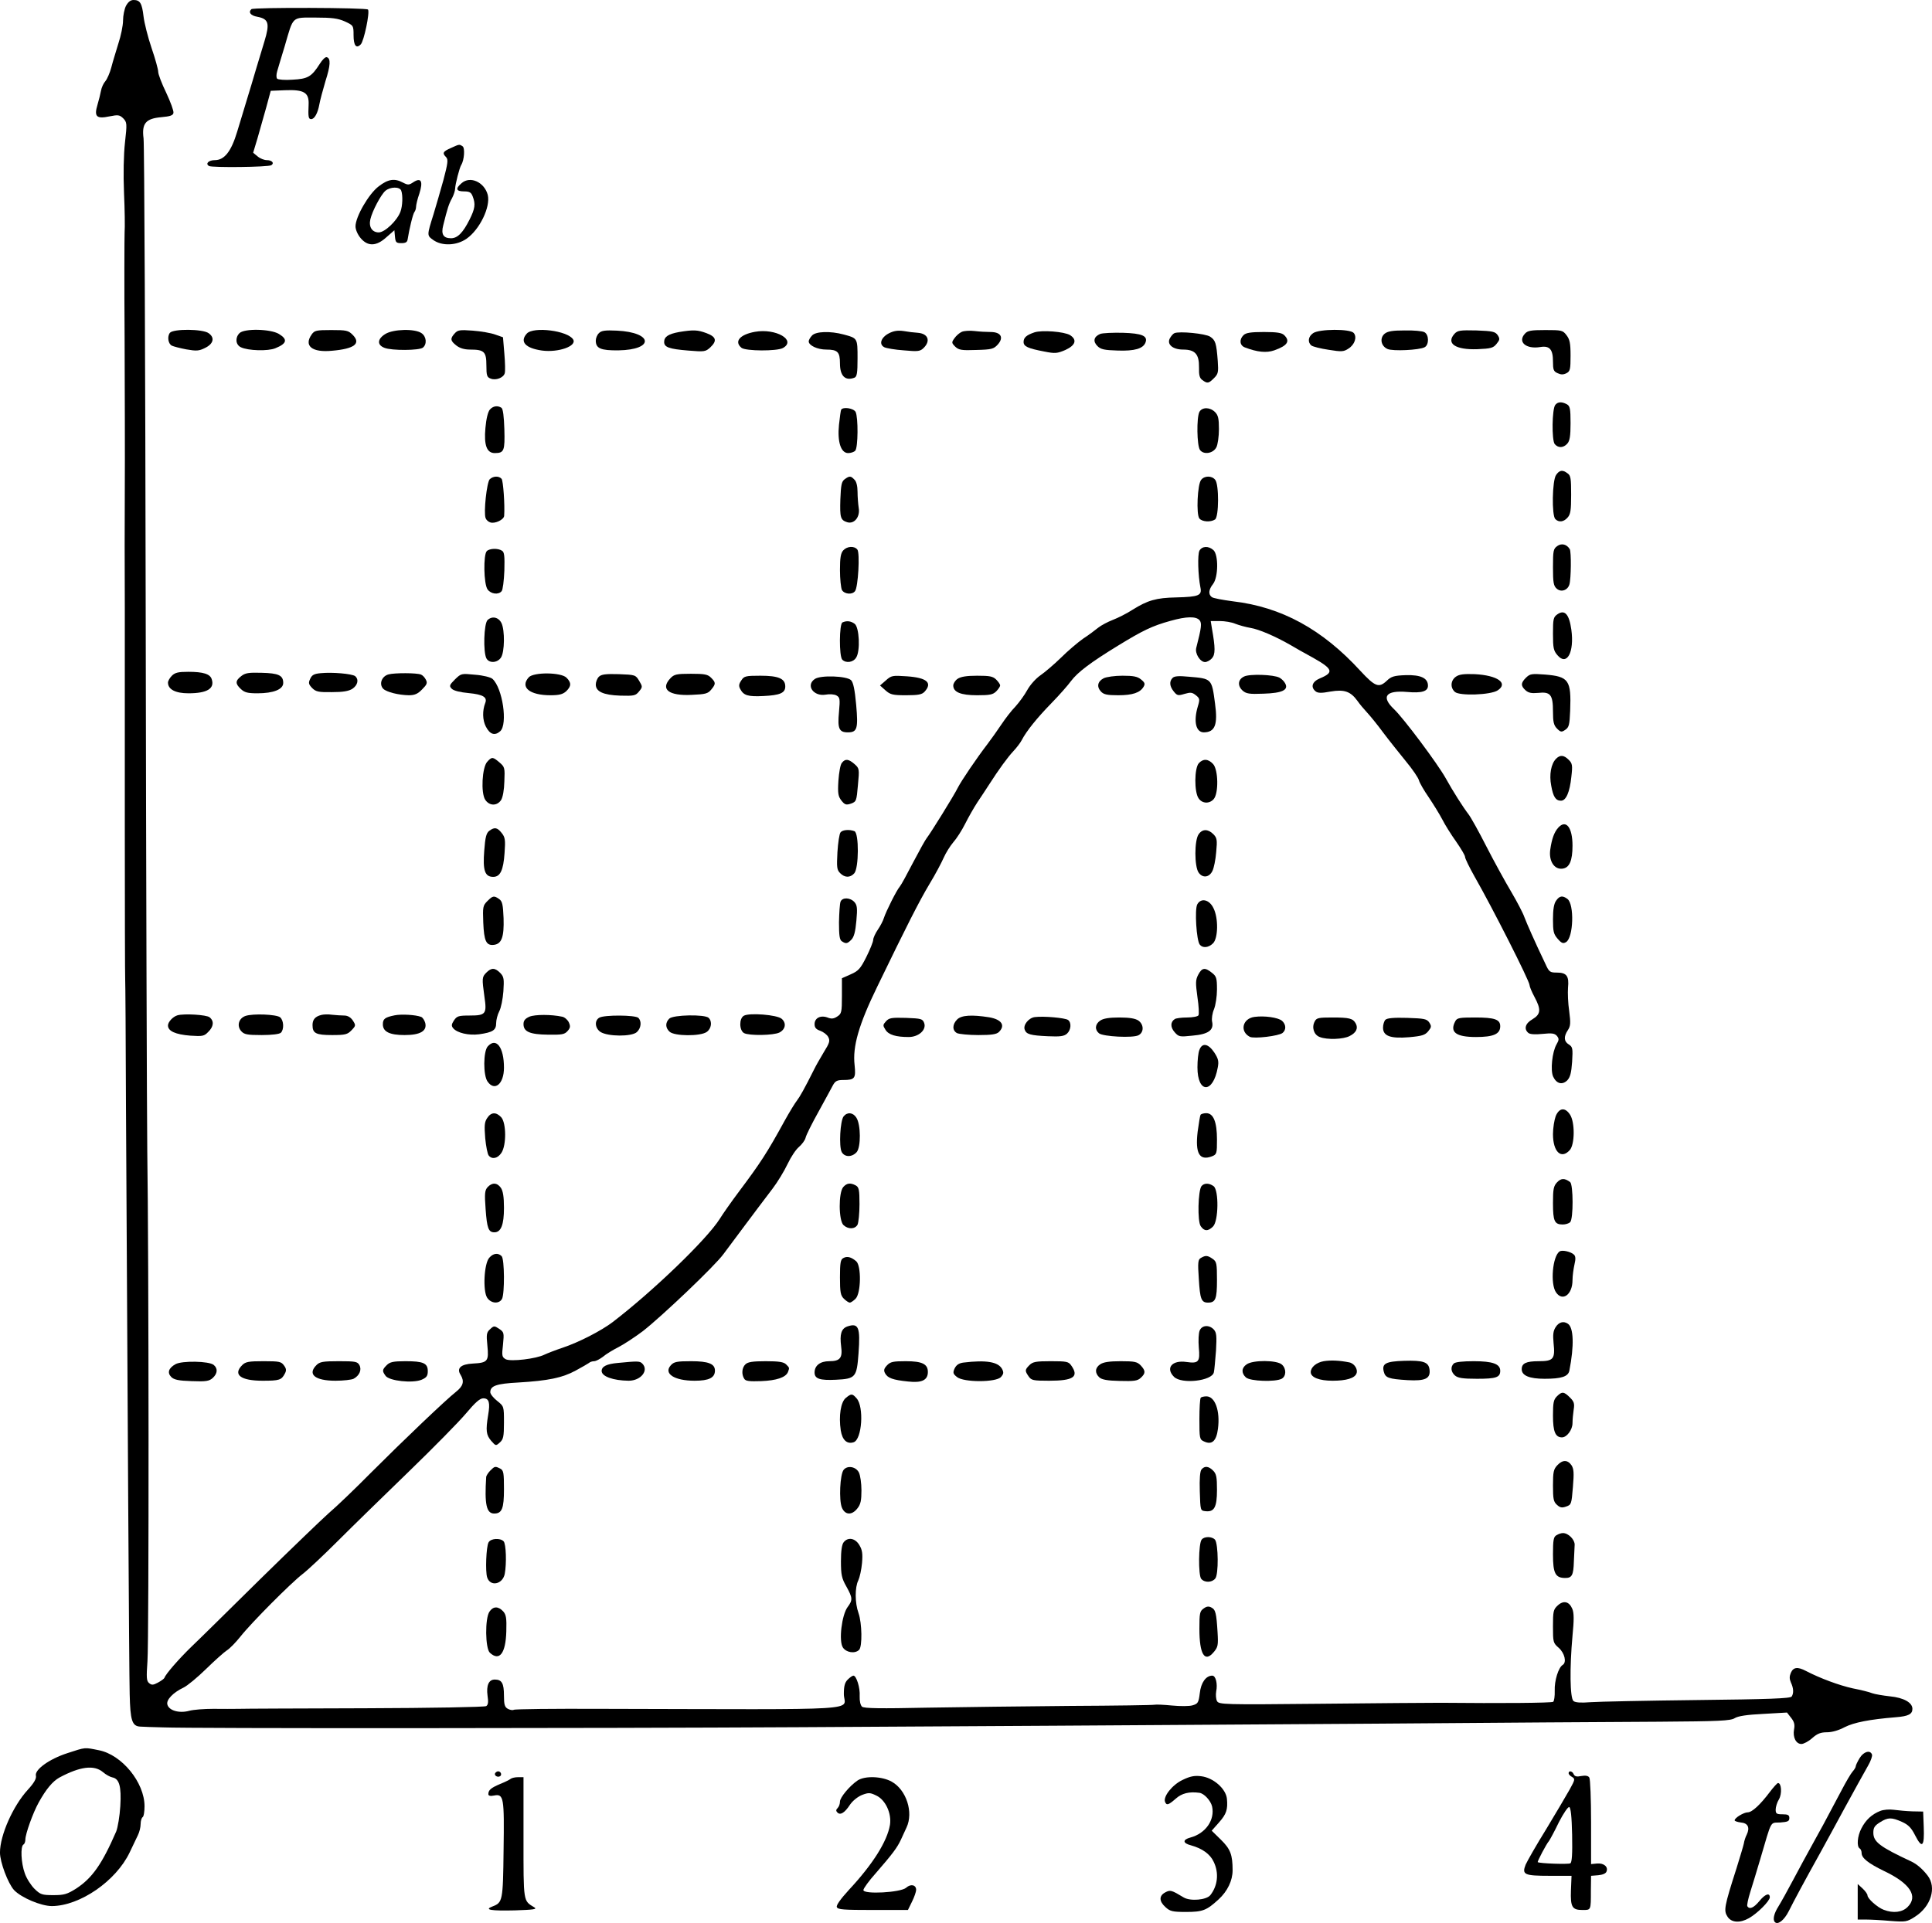 <?xml version="1.0" standalone="no"?>
<!DOCTYPE svg PUBLIC "-//W3C//DTD SVG 20010904//EN"
 "http://www.w3.org/TR/2001/REC-SVG-20010904/DTD/svg10.dtd">
<svg version="1.0" xmlns="http://www.w3.org/2000/svg"
 width="989.017pt" height="984.687pt" viewBox="0 0 989.017 984.687"
 preserveAspectRatio="xMidYMid meet">
<g transform="translate(-57.011,1010) scale(0.1,-0.1)"
fill="#000000" stroke="none">
<g>
<path d="M1215 10070 c-8 -16 -15 -50 -15 -75 0 -26 -11 -79 -24 -118 -12 -40
-29 -94 -36 -122 -7 -27 -21 -59 -30 -70 -10 -11 -20 -33 -23 -50 -3 -16 -11
-49 -18 -72 -18 -60 -5 -73 61 -59 45 9 52 8 71 -10 19 -20 20 -26 9 -123 -7
-63 -9 -164 -5 -259 4 -87 5 -177 3 -202 -1 -25 -2 -268 0 -540 1 -272 2 -619
1 -770 -1 -151 -1 -426 0 -610 0 -184 0 -684 0 -1110 0 -426 1 -784 2 -795 1
-11 3 -301 4 -645 8 -1479 16 -2904 19 -3015 3 -134 12 -164 54 -166 15 -1 68
-3 117 -4 143 -6 2174 -5 3265 1 1110 6 1372 8 2940 18 602 5 1257 9 1455 10
308 2 364 5 385 18 17 11 63 18 146 22 l122 7 21 -27 c16 -20 20 -35 15 -60
-7 -40 10 -74 38 -74 11 0 36 13 55 30 26 23 43 30 76 30 26 0 60 10 90 26 47
24 127 40 262 51 65 5 85 16 85 43 0 32 -44 57 -115 64 -36 4 -77 11 -91 16
-14 6 -59 17 -100 25 -68 15 -166 51 -239 89 -42 22 -64 20 -77 -9 -8 -19 -8
-31 0 -50 14 -30 15 -55 4 -72 -6 -10 -121 -14 -483 -18 -260 -3 -507 -8 -547
-11 -50 -4 -77 -2 -87 6 -18 15 -20 169 -5 334 8 81 8 117 -1 138 -16 38 -45
45 -75 17 -22 -20 -24 -31 -24 -107 0 -81 1 -85 30 -110 30 -27 41 -74 20 -87
-22 -13 -43 -81 -41 -132 1 -28 -3 -54 -8 -57 -9 -6 -266 -8 -576 -5 -55 0
-333 -2 -617 -5 -497 -5 -518 -4 -528 14 -5 10 -7 32 -4 49 8 39 -2 81 -20 81
-32 0 -58 -35 -64 -90 -6 -49 -10 -54 -37 -62 -16 -5 -64 -5 -105 -1 -41 4
-82 6 -90 4 -8 -2 -202 -5 -430 -6 -228 -2 -558 -6 -734 -9 -238 -5 -322 -4
-333 5 -8 8 -13 28 -12 54 3 43 -17 105 -32 105 -5 0 -18 -9 -29 -20 -15 -15
-20 -33 -20 -74 0 -88 149 -79 -1247 -76 -238 1 -437 -1 -443 -5 -5 -3 -19 -1
-30 5 -16 9 -20 21 -20 68 0 63 -11 82 -47 82 -31 0 -44 -30 -37 -83 5 -32 3
-47 -7 -53 -8 -5 -286 -10 -619 -11 -333 -1 -625 -2 -650 -3 -25 0 -82 -1
-128 0 -46 0 -101 -4 -123 -10 -51 -14 -104 1 -112 32 -7 24 30 62 83 87 19 9
71 52 115 95 44 43 92 86 106 95 15 9 46 41 70 71 55 70 260 276 319 321 25
19 106 95 180 169 74 74 238 234 363 355 125 121 257 255 293 298 47 56 71 77
88 77 30 0 36 -22 25 -86 -13 -79 -10 -101 15 -131 24 -27 24 -28 45 -9 18 16
21 31 21 102 0 83 0 83 -35 111 -19 15 -35 35 -35 44 0 33 31 44 144 50 152 9
225 24 293 61 32 17 62 35 68 39 5 5 17 9 26 9 10 0 30 11 46 23 15 13 51 35
79 49 27 14 84 51 125 82 94 73 369 334 413 395 60 80 153 206 252 336 25 33
59 89 76 125 17 36 43 75 58 87 15 13 31 34 34 47 3 14 33 74 66 133 32 59 66
120 74 136 12 22 22 27 53 27 59 0 65 8 58 76 -11 95 21 207 116 402 152 314
214 436 267 525 30 49 62 110 73 135 11 25 33 60 49 79 17 19 44 61 61 95 17
34 45 83 62 109 18 26 44 67 60 91 50 78 95 140 125 172 16 17 36 43 43 57 24
46 77 112 152 189 40 41 85 92 100 113 35 46 100 95 242 182 126 77 173 100
267 126 82 23 131 24 149 3 12 -15 10 -36 -17 -141 -8 -29 20 -73 45 -73 10 0
26 9 35 19 18 20 18 53 0 154 l-6 37 46 0 c26 0 62 -6 80 -14 18 -7 53 -17 77
-21 44 -7 129 -44 204 -87 22 -13 74 -43 117 -66 101 -57 108 -75 36 -105 -41
-17 -50 -45 -23 -67 11 -9 29 -10 76 -1 71 12 103 1 139 -49 11 -16 33 -42 48
-58 15 -16 52 -61 82 -102 30 -40 83 -106 117 -148 34 -41 64 -85 67 -98 3
-12 26 -52 51 -88 24 -36 55 -86 69 -113 13 -26 45 -77 70 -112 25 -36 46 -71
46 -79 0 -8 22 -53 49 -101 92 -161 281 -534 281 -555 0 -7 11 -34 25 -60 35
-65 33 -89 -10 -115 -37 -21 -45 -50 -21 -70 8 -7 34 -9 72 -5 49 5 62 3 74
-10 12 -15 11 -21 -2 -44 -22 -38 -32 -133 -17 -165 17 -36 46 -44 72 -19 15
16 21 38 25 95 4 69 3 76 -17 89 -25 15 -27 40 -5 73 14 21 15 36 7 98 -6 39
-8 93 -6 120 6 59 -7 77 -57 77 -35 0 -40 3 -58 43 -57 119 -95 206 -108 240
-7 21 -38 80 -68 131 -31 52 -88 156 -127 232 -39 77 -80 150 -91 164 -29 38
-80 118 -117 185 -42 75 -216 308 -265 354 -67 64 -42 97 66 88 77 -7 108 3
108 32 0 39 -37 56 -113 54 -60 -2 -75 -7 -97 -28 -41 -39 -60 -32 -136 50
-195 213 -404 327 -652 356 -53 7 -103 16 -109 22 -18 14 -16 38 7 67 27 35
28 149 2 173 -25 23 -59 21 -72 -3 -10 -20 -7 -127 5 -187 9 -42 -7 -49 -123
-52 -104 -2 -147 -15 -224 -63 -29 -19 -75 -42 -101 -52 -26 -10 -60 -28 -75
-40 -15 -12 -49 -38 -77 -56 -27 -19 -79 -63 -114 -98 -36 -35 -83 -75 -105
-90 -23 -16 -52 -48 -67 -75 -14 -26 -42 -64 -61 -85 -20 -20 -52 -62 -72 -92
-20 -30 -52 -75 -71 -100 -56 -73 -133 -187 -151 -222 -20 -41 -142 -237 -159
-258 -7 -8 -38 -64 -70 -125 -31 -60 -62 -117 -69 -125 -16 -18 -70 -126 -81
-160 -4 -14 -18 -41 -31 -60 -13 -19 -24 -43 -24 -53 0 -9 -16 -49 -35 -87
-30 -60 -41 -72 -80 -89 l-45 -20 0 -90 c0 -84 -2 -92 -24 -106 -18 -12 -30
-13 -50 -5 -36 13 -66 -3 -66 -34 0 -18 8 -27 29 -34 16 -6 35 -20 41 -32 10
-19 7 -30 -23 -78 -19 -32 -41 -70 -49 -87 -50 -100 -74 -142 -88 -160 -9 -11
-38 -58 -64 -105 -88 -161 -124 -216 -232 -360 -39 -52 -84 -116 -100 -142
-65 -103 -338 -367 -548 -528 -58 -44 -172 -103 -256 -131 -36 -12 -77 -28
-92 -35 -43 -22 -173 -37 -199 -24 -19 11 -21 17 -14 75 6 61 5 64 -20 81 -24
16 -27 16 -46 -2 -18 -16 -20 -26 -14 -84 8 -80 2 -88 -74 -92 -62 -3 -85 -24
-63 -58 20 -33 14 -57 -24 -87 -52 -41 -267 -246 -436 -415 -80 -81 -177 -174
-215 -206 -37 -33 -196 -186 -353 -340 -157 -155 -314 -310 -350 -344 -64 -62
-132 -140 -138 -159 -2 -5 -17 -16 -34 -25 -24 -13 -32 -13 -45 -2 -13 11 -14
28 -8 113 8 109 7 2093 -1 2610 -2 176 -6 1402 -8 2725 -2 1323 -7 2430 -11
2461 -10 77 11 102 91 109 45 4 60 9 62 22 2 10 -15 56 -37 103 -23 47 -41 95
-41 107 0 12 -15 67 -34 122 -19 56 -37 128 -41 161 -8 69 -18 85 -51 85 -16
0 -28 -10 -39 -30z"/>
</g>
<g>
<path d="M1857 10053 c-17 -16 -4 -33 31 -39 57 -11 64 -33 36 -125 -9 -30
-28 -92 -42 -139 -14 -47 -35 -119 -48 -160 -12 -41 -35 -115 -50 -165 -30
-100 -65 -145 -114 -145 -32 0 -50 -18 -30 -30 15 -9 302 -6 319 4 17 11 3 26
-23 26 -13 0 -34 8 -47 19 l-23 19 22 73 c12 41 32 112 45 159 l23 85 73 3
c97 4 123 -12 121 -71 -3 -66 -1 -77 13 -77 17 0 34 31 42 76 4 22 18 74 31
118 26 81 28 117 7 123 -7 3 -23 -13 -36 -34 -42 -66 -61 -77 -139 -81 -38 -3
-74 0 -79 5 -5 5 -5 21 0 38 5 17 22 75 39 130 45 155 34 145 158 145 84 0
114 -4 150 -20 43 -20 44 -21 44 -70 0 -54 14 -71 37 -47 16 16 47 163 37 178
-6 10 -587 12 -597 2z"/>
</g>
<g>
<path d="M2878 9342 c-41 -18 -45 -26 -24 -47 11 -12 9 -30 -14 -117 -16 -57
-38 -134 -50 -173 -35 -112 -35 -110 -2 -134 45 -32 120 -29 171 7 67 47 123
163 108 224 -17 65 -90 99 -134 60 -33 -28 -28 -42 12 -42 29 0 37 -5 45 -26
15 -39 12 -62 -16 -118 -34 -68 -62 -96 -95 -96 -39 0 -52 20 -40 66 22 89 29
110 45 139 9 17 16 39 16 50 1 23 22 105 31 120 16 25 20 88 7 96 -17 11 -16
11 -60 -9z"/>
</g>
<g>
<path d="M2509 9146 c-51 -38 -119 -156 -119 -205 0 -17 11 -42 26 -60 37 -44
81 -43 133 5 l40 35 3 -33 c3 -29 6 -33 33 -33 22 0 30 5 32 20 8 51 27 131
35 140 4 5 8 17 8 26 0 9 7 40 17 68 20 63 9 84 -31 58 -22 -15 -28 -15 -53
-2 -43 23 -76 18 -124 -19z m115 -22 c9 -24 7 -79 -4 -108 -17 -46 -80 -106
-111 -106 -34 0 -52 28 -43 67 10 43 54 126 77 146 25 21 73 22 81 1z"/>
</g>
<g>
<path d="M1440 8396 c-15 -19 -9 -57 10 -66 8 -4 42 -13 74 -19 52 -9 65 -8
95 7 44 21 52 53 19 76 -30 22 -180 23 -198 2z"/>
</g>
<g>
<path d="M1796 8394 c-23 -23 -20 -59 7 -72 37 -18 139 -21 177 -5 59 24 64
45 18 73 -43 26 -178 29 -202 4z"/>
</g>
<g>
<path d="M2166 8388 c-42 -59 1 -94 104 -84 115 10 150 37 105 82 -22 22 -32
24 -109 24 -76 0 -86 -2 -100 -22z"/>
</g>
<g>
<path d="M2543 8390 c-41 -25 -44 -56 -5 -71 37 -15 179 -14 197 1 22 18 18
57 -7 74 -34 24 -144 21 -185 -4z"/>
</g>
<g>
<path d="M2898 8393 c-24 -26 -23 -38 8 -62 18 -14 41 -21 71 -21 72 0 83 -11
83 -81 0 -53 3 -61 23 -68 26 -10 65 5 71 28 3 9 2 54 -2 100 l-7 84 -40 14
c-22 8 -74 17 -115 20 -66 5 -77 3 -92 -14z"/>
</g>
<g>
<path d="M3267 8392 c-38 -42 -7 -75 78 -87 84 -11 180 23 159 57 -28 45 -203
67 -237 30z"/>
</g>
<g>
<path d="M3636 8394 c-9 -8 -16 -26 -16 -38 0 -40 25 -51 116 -50 185 3 178
92 -8 101 -60 3 -80 0 -92 -13z"/>
</g>
<g>
<path d="M4047 8400 c-55 -10 -77 -24 -77 -51 0 -27 25 -36 123 -44 83 -7 89
-6 113 16 36 34 31 54 -19 73 -46 17 -66 18 -140 6z"/>
</g>
<g>
<path d="M4435 8401 c-78 -14 -108 -50 -69 -82 21 -17 181 -18 212 -1 71 40
-36 102 -143 83z"/>
</g>
<g>
<path d="M5120 8393 c-40 -21 -52 -56 -23 -71 10 -5 55 -13 100 -16 74 -7 84
-5 102 13 36 36 22 73 -31 77 -18 1 -51 5 -73 9 -29 4 -50 1 -75 -12z"/>
</g>
<g>
<path d="M5494 8401 c-12 -5 -29 -20 -38 -33 -15 -21 -15 -24 4 -43 18 -17 32
-20 108 -17 79 2 89 5 110 28 32 36 16 64 -37 64 -21 0 -58 2 -82 5 -24 3 -54
1 -65 -4z"/>
</g>
<g>
<path d="M5865 8398 c-41 -14 -55 -27 -55 -49 0 -23 22 -33 106 -49 55 -11 66
-10 108 8 52 24 61 52 24 76 -30 18 -145 27 -183 14z"/>
</g>
<g>
<path d="M7292 8394 c-25 -17 -29 -46 -9 -63 8 -6 47 -16 88 -22 67 -11 78
-10 102 6 32 20 45 59 27 80 -18 22 -177 21 -208 -1z"/>
</g>
<g>
<path d="M7658 8391 c-26 -22 -19 -63 15 -78 26 -12 162 -6 190 9 23 12 23 64
-1 77 -10 6 -56 10 -101 9 -62 0 -87 -4 -103 -17z"/>
</g>
<g>
<path d="M8016 8391 c-45 -50 5 -83 117 -79 69 3 81 6 98 27 17 21 18 26 6 45
-13 18 -26 21 -109 24 -83 2 -96 0 -112 -17z"/>
</g>
<g>
<path d="M8376 8391 c-38 -42 6 -80 79 -68 48 8 65 -12 65 -74 0 -42 3 -51 24
-60 17 -8 29 -8 45 0 19 10 21 20 21 90 0 64 -4 83 -21 105 -19 25 -25 26
-108 26 -74 0 -91 -3 -105 -19z"/>
</g>
<g>
<path d="M4727 8382 c-10 -10 -17 -24 -17 -30 0 -21 45 -42 90 -42 58 0 70
-12 70 -71 0 -64 27 -91 74 -73 13 5 16 24 16 99 0 104 0 103 -70 122 -70 19
-144 16 -163 -5z"/>
</g>
<g>
<path d="M6202 8390 c-33 -14 -38 -38 -14 -62 17 -17 35 -21 104 -23 87 -3
130 10 142 41 13 34 -18 47 -116 50 -51 1 -103 -1 -116 -6z"/>
</g>
<g>
<path d="M6582 8394 c-7 -3 -17 -15 -23 -26 -17 -31 14 -58 68 -58 61 0 82
-24 81 -91 -1 -40 3 -55 17 -65 26 -19 32 -18 60 10 21 21 23 30 19 87 -7 93
-12 107 -39 125 -24 16 -158 29 -183 18z"/>
</g>
<g>
<path d="M6936 8384 c-23 -22 -20 -53 7 -63 63 -24 110 -29 150 -15 68 24 83
47 51 78 -12 12 -37 16 -104 16 -67 0 -92 -4 -104 -16z"/>
</g>
<g>
<path d="M8532 8027 c-17 -20 -19 -181 -3 -201 18 -21 44 -20 64 2 13 14 17
39 17 105 0 75 -3 88 -19 97 -26 14 -46 13 -59 -3z"/>
</g>
<g>
<path d="M3078 8003 c-10 -11 -19 -48 -23 -95 -8 -88 7 -128 48 -128 48 0 52
12 49 122 -2 65 -7 105 -15 110 -20 13 -43 9 -59 -9z"/>
</g>
<g>
<path d="M4876 8002 c-2 -4 -7 -39 -11 -77 -9 -88 10 -145 47 -145 13 0 29 5
36 12 15 15 16 171 2 199 -11 19 -64 27 -74 11z"/>
</g>
<g>
<path d="M6710 7991 c-15 -29 -13 -173 3 -195 19 -26 68 -18 84 14 7 14 13 55
13 93 0 54 -4 71 -20 87 -26 26 -66 26 -80 1z"/>
</g>
<g>
<path d="M8536 7668 c-20 -28 -23 -207 -4 -226 18 -18 43 -15 63 8 15 17 18
37 18 117 0 82 -2 98 -18 109 -26 20 -42 17 -59 -8z"/>
</g>
<g>
<path d="M3077 7646 c-15 -16 -32 -171 -21 -199 3 -9 14 -19 24 -22 24 -8 70
14 71 34 4 58 -5 178 -13 189 -14 16 -43 15 -61 -2z"/>
</g>
<g>
<path d="M4894 7646 c-16 -12 -19 -29 -22 -103 -3 -94 1 -106 35 -117 36 -11
67 27 59 73 -3 20 -6 57 -6 83 0 29 -6 53 -16 62 -19 20 -25 20 -50 2z"/>
</g>
<g>
<path d="M6719 7643 c-19 -22 -26 -178 -9 -198 14 -17 57 -20 80 -5 20 13 21
179 1 203 -17 22 -55 22 -72 0z"/>
</g>
<g>
<path d="M8542 7304 c-20 -14 -22 -24 -22 -108 0 -79 3 -96 19 -110 22 -20 56
-9 65 21 9 29 10 168 2 181 -15 25 -42 32 -64 16z"/>
</g>
<g>
<path d="M4887 7282 c-13 -14 -17 -38 -17 -101 0 -45 5 -91 10 -102 12 -21 52
-26 67 -6 16 19 26 196 12 213 -16 20 -53 17 -72 -4z"/>
</g>
<g>
<path d="M3062 7278 c-18 -18 -16 -168 4 -196 17 -24 56 -29 72 -9 6 6 12 54
14 105 2 74 0 95 -12 102 -21 14 -64 12 -78 -2z"/>
</g>
<g>
<path d="M8542 6954 c-20 -14 -22 -24 -22 -99 0 -73 3 -87 23 -110 48 -57 87
15 71 131 -11 79 -34 105 -72 78z"/>
</g>
<g>
<path d="M3066 6925 c-19 -19 -23 -163 -6 -196 14 -26 55 -24 74 3 20 28 21
142 3 178 -15 30 -48 37 -71 15z"/>
</g>
<g>
<path d="M4883 6913 c-17 -6 -18 -174 -1 -191 19 -19 56 -14 71 11 22 34 16
156 -8 173 -19 14 -40 17 -62 7z"/>
</g>
<g>
<path d="M1450 6640 c-11 -11 -20 -27 -20 -35 0 -35 38 -55 105 -55 95 0 135
24 119 72 -8 27 -44 38 -120 38 -51 0 -68 -4 -84 -20z"/>
</g>
<g>
<path d="M1805 6638 c-31 -24 -31 -39 -2 -66 19 -18 35 -22 85 -22 82 0 132
20 132 53 0 39 -24 50 -111 52 -66 2 -84 -1 -104 -17z"/>
</g>
<g>
<path d="M2212 6653 c-34 -3 -45 -9 -54 -29 -10 -21 -8 -28 10 -47 19 -19 33
-22 101 -21 57 0 86 5 105 17 28 19 34 48 14 65 -16 12 -117 21 -176 15z"/>
</g>
<g>
<path d="M2560 6647 c-36 -9 -51 -50 -28 -74 18 -17 78 -32 131 -33 30 0 46 7
68 30 25 25 28 33 19 50 -6 12 -17 23 -25 26 -22 9 -134 9 -165 1z"/>
</g>
<g>
<path d="M2899 6621 c-29 -29 -30 -34 -16 -48 10 -10 43 -18 87 -22 73 -7 96
-21 84 -51 -15 -39 -14 -87 3 -120 21 -41 46 -49 74 -24 39 36 12 221 -40 268
-9 8 -48 18 -88 21 -72 7 -72 7 -104 -24z"/>
</g>
<g>
<path d="M3277 6632 c-46 -51 4 -92 111 -92 45 0 63 5 80 20 27 26 28 44 2 70
-28 28 -168 29 -193 2z"/>
</g>
<g>
<path d="M3636 6635 c-9 -9 -16 -27 -16 -40 0 -36 38 -54 125 -57 71 -2 79 0
96 21 19 23 19 25 1 55 -18 30 -20 31 -104 34 -68 2 -89 -1 -102 -13z"/>
</g>
<g>
<path d="M4002 6627 c-53 -56 -9 -91 109 -85 70 3 83 6 100 27 24 29 24 36 -1
61 -17 17 -33 20 -103 20 -74 0 -86 -3 -105 -23z"/>
</g>
<g>
<path d="M6939 6636 c-32 -15 -35 -47 -8 -72 18 -16 34 -19 107 -16 96 3 130
19 111 53 -5 10 -18 23 -29 29 -30 16 -153 20 -181 6z"/>
</g>
<g>
<path d="M8023 6635 c-27 -19 -30 -56 -5 -78 23 -21 183 -16 219 8 56 37 -1
77 -117 83 -57 2 -80 -1 -97 -13z"/>
</g>
<g>
<path d="M8383 6631 c-28 -27 -29 -43 -3 -66 15 -13 30 -16 64 -13 63 7 76 -9
76 -95 0 -54 4 -71 21 -88 18 -18 23 -19 42 -6 19 13 22 25 25 98 6 157 -7
175 -129 185 -67 5 -76 4 -96 -15z"/>
</g>
<g>
<path d="M4365 6616 c-13 -19 -14 -29 -5 -45 17 -32 39 -39 118 -35 86 4 112
16 112 49 0 40 -34 55 -127 55 -76 0 -84 -2 -98 -24z"/>
</g>
<g>
<path d="M4741 6623 c-47 -32 -7 -90 55 -80 20 4 46 2 56 -4 18 -10 19 -18 13
-85 -8 -84 0 -104 45 -104 48 0 54 18 43 141 -7 78 -15 115 -26 126 -22 22
-157 27 -186 6z"/>
</g>
<g>
<path d="M5105 6616 l-30 -26 28 -25 c25 -22 37 -25 106 -25 63 0 81 4 94 18
42 46 12 72 -91 79 -74 5 -79 4 -107 -21z"/>
</g>
<g>
<path d="M5472 6624 c-12 -8 -22 -24 -22 -34 0 -34 38 -50 122 -50 65 0 81 3
98 20 11 11 20 25 20 30 0 6 -9 19 -20 30 -17 17 -33 20 -98 20 -54 0 -84 -5
-100 -16z"/>
</g>
<g>
<path d="M6220 6627 c-31 -16 -37 -43 -14 -68 14 -15 31 -19 88 -19 74 0 112
13 130 43 9 15 7 22 -13 38 -18 15 -39 19 -95 19 -39 0 -82 -6 -96 -13z"/>
</g>
<g>
<path d="M6573 6629 c-18 -18 -16 -43 6 -70 17 -21 22 -22 55 -12 31 9 39 8
58 -7 20 -16 21 -21 10 -57 -23 -77 -10 -133 31 -133 57 1 72 39 57 148 -17
128 -16 127 -135 137 -51 5 -73 3 -82 -6z"/>
</g>
<g>
<path d="M8536 6215 c-26 -26 -36 -82 -25 -138 10 -57 23 -77 50 -77 26 0 45
44 53 122 7 59 5 69 -13 87 -25 25 -44 27 -65 6z"/>
</g>
<g>
<path d="M3064 6199 c-26 -29 -33 -159 -10 -194 21 -32 60 -33 81 -2 9 14 16
52 17 96 3 69 2 74 -25 97 -34 29 -39 30 -63 3z"/>
</g>
<g>
<path d="M4880 6194 c-8 -8 -15 -50 -18 -92 -4 -66 -1 -80 16 -102 17 -21 24
-23 48 -15 28 10 29 14 36 95 8 83 7 86 -18 108 -30 26 -47 28 -64 6z"/>
</g>
<g>
<path d="M6707 6192 c-23 -25 -24 -148 -1 -180 18 -27 55 -29 77 -4 26 29 24
151 -3 180 -25 27 -51 28 -73 4z"/>
</g>
<g>
<path d="M8547 5862 c-20 -22 -33 -56 -41 -113 -8 -57 20 -102 62 -97 36 4 52
40 52 118 0 93 -33 136 -73 92z"/>
</g>
<g>
<path d="M3075 5846 c-15 -11 -21 -32 -26 -102 -8 -101 3 -134 46 -134 36 0
52 34 58 122 5 67 3 81 -15 103 -22 28 -36 31 -63 11z"/>
</g>
<g>
<path d="M4873 5838 c-6 -7 -13 -53 -16 -102 -4 -77 -3 -90 14 -107 24 -24 51
-24 72 -1 24 26 25 207 1 216 -26 10 -61 7 -71 -6z"/>
</g>
<g>
<path d="M6706 5828 c-22 -31 -22 -165 0 -196 21 -30 55 -25 71 9 7 14 16 57
19 96 6 63 4 73 -15 92 -27 27 -56 27 -75 -1z"/>
</g>
<g>
<path d="M3065 5486 c-23 -23 -24 -30 -21 -110 4 -95 15 -119 55 -114 39 5 52
40 49 136 -3 69 -6 86 -22 98 -27 19 -33 18 -61 -10z"/>
</g>
<g>
<path d="M8536 5488 c-11 -15 -16 -45 -16 -95 0 -62 3 -76 24 -100 20 -23 28
-26 43 -17 38 23 43 194 7 221 -25 19 -41 16 -58 -9z"/>
</g>
<g>
<path d="M4873 5483 c-4 -10 -7 -58 -8 -106 0 -67 3 -90 15 -97 21 -14 28 -12
48 8 14 14 21 41 26 97 6 65 4 80 -10 96 -22 24 -62 25 -71 2z"/>
</g>
<g>
<path d="M6699 5469 c-14 -26 -4 -186 13 -206 15 -19 45 -16 68 7 26 26 28
129 2 180 -21 44 -64 54 -83 19z"/>
</g>
<g>
<path d="M3060 5120 c-23 -23 -23 -29 -10 -124 13 -88 7 -96 -76 -96 -57 0
-65 -3 -80 -25 -13 -20 -14 -28 -4 -40 20 -24 79 -38 133 -31 70 10 87 21 87
57 0 16 7 44 16 61 9 17 18 62 21 102 4 63 3 74 -16 94 -27 27 -45 28 -71 2z"/>
</g>
<g>
<path d="M6704 5109 c-14 -27 -14 -42 -4 -115 7 -45 9 -88 5 -93 -3 -6 -30
-11 -58 -11 -29 0 -57 -4 -63 -8 -23 -15 -23 -42 -1 -67 21 -24 26 -25 91 -18
82 7 111 28 101 72 -3 15 1 43 10 64 8 20 15 65 15 101 0 58 -3 67 -26 85 -36
29 -51 26 -70 -10z"/>
</g>
<g>
<path d="M1478 4901 c-23 -7 -48 -34 -48 -52 0 -29 39 -46 114 -52 63 -4 71
-3 92 19 28 27 31 56 7 75 -15 13 -132 20 -165 10z"/>
</g>
<g>
<path d="M1827 4898 c-35 -12 -46 -51 -22 -78 15 -17 31 -20 105 -20 53 0 91
5 98 12 17 17 15 63 -4 79 -19 15 -138 20 -177 7z"/>
</g>
<g>
<path d="M2215 4903 c-32 -8 -45 -24 -45 -52 0 -42 17 -51 100 -51 68 0 79 3
100 25 22 23 22 25 6 50 -11 16 -26 25 -44 25 -15 0 -43 2 -62 4 -19 3 -44 2
-55 -1z"/>
</g>
<g>
<path d="M2590 4901 c-49 -10 -60 -18 -60 -46 0 -38 35 -55 111 -55 81 0 116
21 106 62 -4 14 -13 28 -21 31 -28 11 -102 15 -136 8z"/>
</g>
<g>
<path d="M3280 4894 c-22 -10 -30 -20 -30 -38 0 -39 33 -53 126 -54 69 -1 84
1 99 18 15 17 16 25 7 45 -6 13 -22 27 -34 29 -56 12 -139 12 -168 0z"/>
</g>
<g>
<path d="M4378 4899 c-25 -14 -24 -75 1 -89 27 -14 151 -12 181 3 31 16 37 48
12 70 -23 21 -166 32 -194 16z"/>
</g>
<g>
<path d="M3638 4889 c-26 -15 -22 -54 6 -73 38 -24 159 -25 186 -1 22 20 26
55 8 73 -15 15 -175 16 -200 1z"/>
</g>
<g>
<path d="M3996 4884 c-21 -21 -20 -47 2 -67 25 -23 158 -24 190 -1 24 17 29
53 10 72 -19 19 -183 16 -202 -4z"/>
</g>
<g>
<path d="M5470 4880 c-25 -25 -26 -56 -1 -70 11 -5 60 -10 110 -10 68 0 93 4
105 16 34 34 13 64 -50 75 -89 14 -142 11 -164 -11z"/>
</g>
<g>
<path d="M5867 4892 c-31 -4 -61 -41 -51 -65 8 -23 30 -29 118 -33 64 -3 83 0
98 13 21 19 24 56 6 70 -14 11 -126 21 -171 15z"/>
</g>
<g>
<path d="M6992 4893 c-61 -8 -77 -74 -24 -102 21 -11 149 4 168 20 19 16 18
43 -3 62 -20 17 -90 27 -141 20z"/>
</g>
<g>
<path d="M5106 4871 c-17 -19 -17 -22 -3 -44 16 -26 54 -37 119 -37 51 0 92
37 79 72 -8 21 -15 23 -93 26 -74 2 -86 0 -102 -17z"/>
</g>
<g>
<path d="M6202 4874 c-26 -18 -29 -46 -6 -65 21 -17 174 -25 202 -10 29 15 28
55 0 75 -16 11 -46 16 -98 16 -52 0 -82 -5 -98 -16z"/>
</g>
<g>
<path d="M7300 4869 c-16 -30 -4 -68 26 -79 38 -15 121 -12 153 5 34 17 45 40
31 65 -14 25 -32 30 -120 30 -70 0 -81 -2 -90 -21z"/>
</g>
<g>
<path d="M7662 4878 c-6 -6 -12 -24 -12 -40 0 -43 38 -57 134 -49 66 6 81 11
97 30 17 21 18 26 6 45 -13 19 -26 21 -113 24 -69 2 -103 -1 -112 -10z"/>
</g>
<g>
<path d="M8020 4871 c-30 -56 3 -81 106 -81 89 0 124 15 124 55 0 35 -28 45
-129 45 -79 0 -92 -2 -101 -19z"/>
</g>
<g>
<path d="M3067 4742 c-23 -25 -24 -148 -1 -180 36 -52 84 -13 84 71 0 105 -40
157 -83 109z"/>
</g>
<g>
<path d="M6710 4724 c-6 -14 -10 -54 -10 -89 0 -135 80 -136 104 -1 6 31 3 45
-18 77 -31 46 -62 51 -76 13z"/>
</g>
<g>
<path d="M8534 4385 c-7 -19 -14 -61 -14 -92 0 -91 42 -131 86 -82 26 29 27
143 1 182 -25 38 -55 35 -73 -8z"/>
</g>
<g>
<path d="M3064 4375 c-14 -21 -15 -39 -10 -103 4 -42 12 -82 18 -89 17 -21 46
-15 65 14 26 39 25 153 -1 182 -26 28 -52 27 -72 -4z"/>
</g>
<g>
<path d="M4889 4384 c-18 -22 -25 -155 -10 -183 15 -27 52 -27 76 -1 23 25 22
142 -1 177 -17 27 -46 30 -65 7z"/>
</g>
<g>
<path d="M6716 4392 c-3 -5 -9 -44 -15 -87 -13 -111 9 -150 73 -126 25 10 26
14 26 86 0 90 -18 135 -55 135 -13 0 -26 -4 -29 -8z"/>
</g>
<g>
<path d="M8541 4046 c-18 -19 -21 -35 -21 -107 0 -92 8 -109 50 -109 14 0 31
5 38 12 17 17 16 192 0 205 -28 21 -46 21 -67 -1z"/>
</g>
<g>
<path d="M3066 4021 c-14 -16 -16 -32 -10 -112 7 -99 15 -119 45 -119 34 0 49
39 49 125 0 57 -5 87 -16 103 -19 27 -45 28 -68 3z"/>
</g>
<g>
<path d="M4887 4022 c-25 -28 -24 -172 1 -195 25 -23 59 -21 72 2 5 11 10 58
10 105 0 74 -3 87 -19 96 -28 15 -46 12 -64 -8z"/>
</g>
<g>
<path d="M6721 4027 c-18 -22 -22 -182 -4 -206 18 -26 37 -27 63 -1 28 28 30
185 3 206 -23 17 -48 17 -62 1z"/>
</g>
<g>
<path d="M8554 3692 c-36 -23 -49 -167 -18 -210 33 -48 84 -11 84 63 0 22 5
58 10 80 7 29 6 43 -3 51 -16 15 -60 25 -73 16z"/>
</g>
<g>
<path d="M3075 3660 c-27 -29 -34 -170 -11 -205 20 -30 61 -33 76 -6 14 28 13
204 -2 219 -18 18 -43 15 -63 -8z"/>
</g>
<g>
<path d="M4887 3658 c-14 -7 -17 -25 -17 -98 0 -77 3 -93 20 -110 11 -11 25
-20 30 -20 6 0 19 9 30 20 28 28 30 169 3 192 -26 22 -47 27 -66 16z"/>
</g>
<g>
<path d="M6718 3659 c-15 -8 -17 -22 -11 -107 6 -104 13 -122 47 -122 39 0 46
19 46 116 0 85 -2 94 -22 108 -26 18 -36 19 -60 5z"/>
</g>
<g>
<path d="M8534 3305 c-13 -20 -15 -39 -11 -82 9 -82 -1 -93 -76 -93 -65 0 -87
-11 -87 -41 0 -33 40 -49 117 -49 86 0 121 11 127 42 25 128 22 221 -8 240
-22 15 -46 8 -62 -17z"/>
</g>
<g>
<path d="M4908 3308 c-31 -11 -40 -39 -32 -102 8 -59 -5 -76 -61 -76 -46 0
-75 -22 -75 -58 0 -32 27 -41 109 -37 101 5 107 12 116 135 10 135 0 157 -57
138z"/>
</g>
<g>
<path d="M6711 3286 c-5 -12 -7 -51 -4 -86 7 -73 -1 -83 -63 -74 -74 11 -109
-31 -64 -76 39 -39 195 -21 204 23 3 12 7 62 11 111 4 75 3 92 -11 108 -24 26
-62 23 -73 -6z"/>
</g>
<g>
<path d="M7346 3130 c-38 -7 -66 -31 -66 -56 0 -27 44 -44 112 -44 70 0 113
13 122 37 9 21 -11 52 -37 57 -50 10 -94 12 -131 6z"/>
</g>
<g>
<path d="M7758 3132 c-94 -3 -115 -14 -104 -56 8 -31 24 -37 122 -43 91 -5
118 8 112 55 -5 38 -33 47 -130 44z"/>
</g>
<g>
<path d="M1469 3115 c-36 -20 -44 -44 -22 -66 14 -14 38 -19 104 -21 74 -3 90
0 108 16 25 23 27 49 5 67 -24 20 -162 22 -195 4z"/>
</g>
<g>
<path d="M1810 3110 c-49 -49 -8 -80 105 -80 86 0 96 4 113 36 9 16 8 26 -4
42 -14 20 -24 22 -105 22 -76 0 -92 -3 -109 -20z"/>
</g>
<g>
<path d="M2190 3110 c-47 -47 -8 -80 98 -80 40 0 82 5 92 10 30 16 43 46 30
70 -10 18 -21 20 -105 20 -82 0 -98 -3 -115 -20z"/>
</g>
<g>
<path d="M2550 3110 c-24 -24 -24 -30 -6 -55 19 -26 138 -39 184 -20 26 11 32
20 32 44 0 41 -23 51 -114 51 -63 0 -80 -4 -96 -20z"/>
</g>
<g>
<path d="M3732 3121 c-56 -5 -82 -18 -82 -41 0 -28 59 -49 138 -50 63 0 105
53 70 88 -13 13 -23 13 -126 3z"/>
</g>
<g>
<path d="M4004 3109 c-38 -42 17 -79 122 -79 73 0 104 15 104 52 0 35 -34 48
-122 48 -73 0 -88 -3 -104 -21z"/>
</g>
<g>
<path d="M4386 3114 c-18 -17 -21 -51 -6 -74 7 -12 26 -14 86 -12 79 3 127 19
138 47 8 22 8 21 -10 39 -12 12 -37 16 -104 16 -67 0 -92 -4 -104 -16z"/>
</g>
<g>
<path d="M5111 3109 c-16 -17 -18 -26 -10 -41 13 -24 39 -34 118 -42 70 -8
101 7 101 49 0 41 -30 55 -113 55 -65 0 -79 -3 -96 -21z"/>
</g>
<g>
<path d="M5502 3123 c-23 -3 -36 -12 -45 -30 -10 -22 -8 -28 12 -44 34 -28
200 -28 225 0 14 16 15 23 6 41 -20 37 -82 47 -198 33z"/>
</g>
<g>
<path d="M5840 3110 c-24 -24 -24 -29 -4 -58 14 -20 23 -22 105 -22 124 0 154
20 113 78 -14 20 -23 22 -105 22 -76 0 -92 -3 -109 -20z"/>
</g>
<g>
<path d="M6202 3114 c-27 -18 -28 -45 -4 -67 12 -11 41 -17 104 -18 73 -2 91
0 108 16 25 23 25 36 0 63 -18 19 -31 22 -103 22 -59 0 -89 -5 -105 -16z"/>
</g>
<g>
<path d="M6952 3114 c-27 -18 -28 -45 -4 -67 22 -20 150 -24 183 -7 24 13 25
52 1 73 -25 23 -148 24 -180 1z"/>
</g>
<g>
<path d="M8012 3118 c-17 -17 -15 -42 6 -61 15 -13 39 -17 113 -17 98 0 119 7
119 41 0 35 -39 49 -135 49 -57 0 -95 -4 -103 -12z"/>
</g>
<g>
<path d="M8540 2950 c-17 -17 -20 -33 -20 -99 0 -81 12 -111 46 -111 25 0 54
39 54 73 0 17 3 49 6 69 5 31 2 41 -19 62 -31 31 -41 32 -67 6z"/>
</g>
<g>
<path d="M4900 2942 c-26 -21 -37 -92 -26 -166 8 -50 32 -72 66 -61 43 14 54
182 15 225 -22 25 -27 25 -55 2z"/>
</g>
<g>
<path d="M6717 2943 c-4 -3 -7 -53 -7 -110 0 -99 1 -104 24 -114 40 -19 63 2
71 65 12 92 -15 166 -59 166 -12 0 -26 -3 -29 -7z"/>
</g>
<g>
<path d="M8542 2597 c-19 -20 -22 -35 -22 -104 0 -68 3 -83 20 -98 16 -15 26
-17 48 -9 26 9 27 13 34 99 6 72 5 93 -7 112 -20 29 -46 29 -73 0z"/>
</g>
<g>
<path d="M3080 2570 c-11 -11 -20 -26 -21 -32 -9 -141 1 -188 41 -188 40 0 50
26 50 125 0 83 -2 96 -19 105 -26 13 -28 13 -51 -10z"/>
</g>
<g>
<path d="M4889 2574 c-19 -23 -25 -156 -9 -194 16 -38 51 -40 79 -4 17 21 21
41 21 93 0 36 -6 77 -13 91 -15 30 -58 38 -78 14z"/>
</g>
<g>
<path d="M6721 2576 c-8 -9 -11 -48 -9 -112 3 -99 3 -99 29 -102 45 -5 59 20
59 109 0 66 -3 82 -20 99 -23 23 -43 25 -59 6z"/>
</g>
<g>
<path d="M8538 2239 c-15 -8 -18 -25 -18 -98 0 -97 12 -121 63 -121 34 0 42
14 44 85 2 33 3 71 4 85 1 26 -32 60 -60 60 -9 0 -24 -5 -33 -11z"/>
</g>
<g>
<path d="M6722 2217 c-17 -19 -18 -182 -3 -201 17 -21 55 -20 72 1 18 20 16
177 -1 199 -15 17 -54 18 -68 1z"/>
</g>
<g>
<path d="M3071 2202 c-12 -22 -17 -149 -7 -179 16 -49 79 -36 90 18 10 53 7
154 -6 167 -18 18 -66 15 -77 -6z"/>
</g>
<g>
<path d="M4889 2203 c-9 -11 -14 -43 -14 -97 0 -70 4 -88 28 -130 32 -58 33
-69 6 -105 -30 -41 -46 -174 -24 -207 17 -26 62 -33 83 -12 17 17 15 137 -3
188 -19 53 -19 132 -1 168 7 15 16 55 19 89 4 49 1 67 -14 92 -21 35 -58 42
-80 14z"/>
</g>
<g>
<path d="M6732 1864 c-20 -14 -22 -24 -22 -104 0 -131 27 -175 73 -120 22 26
24 35 20 102 -6 98 -10 116 -32 127 -13 7 -24 6 -39 -5z"/>
</g>
<g>
<path d="M3076 1848 c-24 -34 -22 -189 2 -211 49 -45 81 -3 84 110 2 68 -1 85
-16 102 -25 27 -51 27 -70 -1z"/>
</g>
<g>
<path d="M915 1123 c-93 -30 -169 -85 -161 -116 3 -14 -9 -36 -42 -72 -75 -82
-142 -232 -142 -321 0 -49 41 -158 72 -192 37 -39 138 -82 194 -82 143 1 328
128 398 275 16 33 35 73 42 88 8 16 14 41 14 57 0 16 5 32 10 35 6 3 10 29 10
56 0 122 -116 264 -234 287 -75 15 -66 16 -161 -15z m182 -97 c15 -13 37 -25
48 -27 36 -7 47 -46 41 -147 -3 -51 -13 -110 -21 -130 -73 -168 -123 -239
-206 -293 -45 -28 -60 -33 -115 -33 -59 0 -67 3 -97 32 -18 18 -41 53 -50 80
-19 52 -23 137 -7 147 6 3 10 15 10 26 0 28 39 137 68 189 38 69 72 109 106
128 106 57 178 66 223 28z"/>
</g>
<g>
<path d="M10090 1098 c-11 -18 -20 -37 -20 -42 0 -5 -7 -17 -16 -27 -9 -10
-33 -51 -54 -91 -93 -176 -110 -207 -154 -286 -25 -45 -69 -126 -97 -179 -28
-53 -62 -114 -75 -135 -23 -36 -30 -68 -18 -80 15 -16 48 10 71 56 28 56 79
151 163 302 55 101 60 109 122 224 55 101 94 171 121 219 14 24 23 50 20 57
-9 25 -43 15 -63 -18z"/>
</g>
<g>
<path d="M3105 1021 c-7 -12 12 -24 25 -16 11 7 4 25 -10 25 -5 0 -11 -4 -15
-9z"/>
</g>
<g>
<path d="M8600 1020 c0 -5 8 -14 18 -19 16 -10 15 -14 -12 -63 -16 -29 -70
-120 -120 -203 -51 -82 -98 -165 -106 -183 -20 -51 -7 -57 123 -57 l112 0 -3
-74 c-3 -86 6 -101 59 -101 44 0 43 -3 43 100 l1 75 37 3 c22 2 39 9 42 19 10
24 -14 44 -48 41 l-31 -3 0 215 c0 118 -4 221 -9 228 -5 9 -19 12 -41 8 -24
-5 -34 -2 -39 9 -6 16 -26 21 -26 5z m18 -315 c2 -99 -1 -141 -9 -146 -10 -6
-158 -1 -167 6 -3 3 44 93 58 109 5 7 28 49 50 95 23 45 47 80 53 78 8 -2 13
-48 15 -142z"/>
</g>
<g>
<path d="M6624 986 c-53 -25 -100 -85 -90 -112 8 -20 17 -17 55 16 31 28 69
37 121 30 24 -3 58 -40 65 -70 15 -69 -33 -138 -111 -159 -41 -11 -40 -29 3
-40 58 -16 98 -45 116 -84 28 -57 21 -123 -17 -171 -20 -25 -102 -32 -136 -12
-63 38 -69 40 -95 26 -32 -17 -32 -45 1 -75 24 -22 36 -25 106 -25 85 0 105 8
166 64 46 42 72 97 72 149 0 80 -11 109 -60 157 l-47 46 38 43 c37 42 45 65
40 120 -5 52 -70 109 -133 116 -33 4 -55 0 -94 -19z"/>
</g>
<g>
<path d="M3185 992 c-6 -5 -30 -17 -55 -27 -47 -20 -60 -31 -60 -52 0 -8 10
-11 29 -7 50 10 53 -9 49 -280 -3 -261 -5 -268 -57 -288 -45 -17 -7 -23 115
-20 95 3 115 6 100 15 -58 36 -56 20 -56 357 l0 310 -28 0 c-15 0 -32 -4 -37
-8z"/>
</g>
<g>
<path d="M4960 983 c-41 -28 -90 -87 -90 -108 0 -12 -5 -26 -12 -33 -9 -9 -9
-15 -1 -23 15 -15 37 -2 65 41 14 20 39 40 61 49 34 13 42 12 73 -3 47 -22 79
-91 70 -150 -14 -84 -87 -201 -211 -334 -42 -46 -65 -78 -61 -87 4 -13 35 -15
185 -15 l179 0 21 43 c12 24 21 51 21 60 0 26 -28 32 -51 11 -28 -25 -219 -35
-219 -12 0 8 28 47 63 86 86 99 110 131 129 172 9 19 22 48 29 63 36 77 -1
192 -76 234 -50 28 -138 31 -175 6z"/>
</g>
<g>
<path d="M9630 924 c-49 -65 -91 -104 -113 -104 -20 0 -67 -28 -67 -41 0 -4
15 -9 32 -11 36 -3 47 -26 30 -62 -6 -11 -13 -32 -15 -46 -3 -14 -20 -70 -37
-125 -64 -200 -67 -218 -46 -250 20 -30 63 -33 109 -7 43 24 107 88 107 107 0
25 -24 17 -54 -20 -29 -35 -50 -43 -61 -26 -3 5 4 38 15 73 11 35 34 110 51
168 61 207 49 185 102 188 39 3 47 6 47 23 0 15 -7 19 -35 19 -30 0 -35 3 -35
24 0 13 7 37 17 53 16 28 13 83 -5 83 -4 0 -23 -21 -42 -46z"/>
</g>
<g>
<path d="M10195 827 c-43 -17 -74 -46 -96 -89 -21 -40 -25 -93 -9 -103 6 -3
10 -14 10 -24 0 -25 34 -52 114 -91 135 -64 177 -130 121 -185 -27 -27 -73
-33 -122 -14 -32 12 -83 57 -83 74 0 6 -11 22 -25 35 l-25 23 0 -91 0 -91 43
0 c23 0 79 -3 124 -7 79 -6 85 -5 127 22 81 52 111 149 64 210 -27 35 -56 59
-83 72 -163 76 -195 101 -195 148 0 26 7 36 34 53 41 26 59 26 113 2 33 -15
48 -31 68 -71 35 -68 47 -55 43 45 l-3 79 -55 1 c-30 1 -73 5 -95 8 -22 3 -53
1 -70 -6z"/>
</g>
</g>
</svg>
